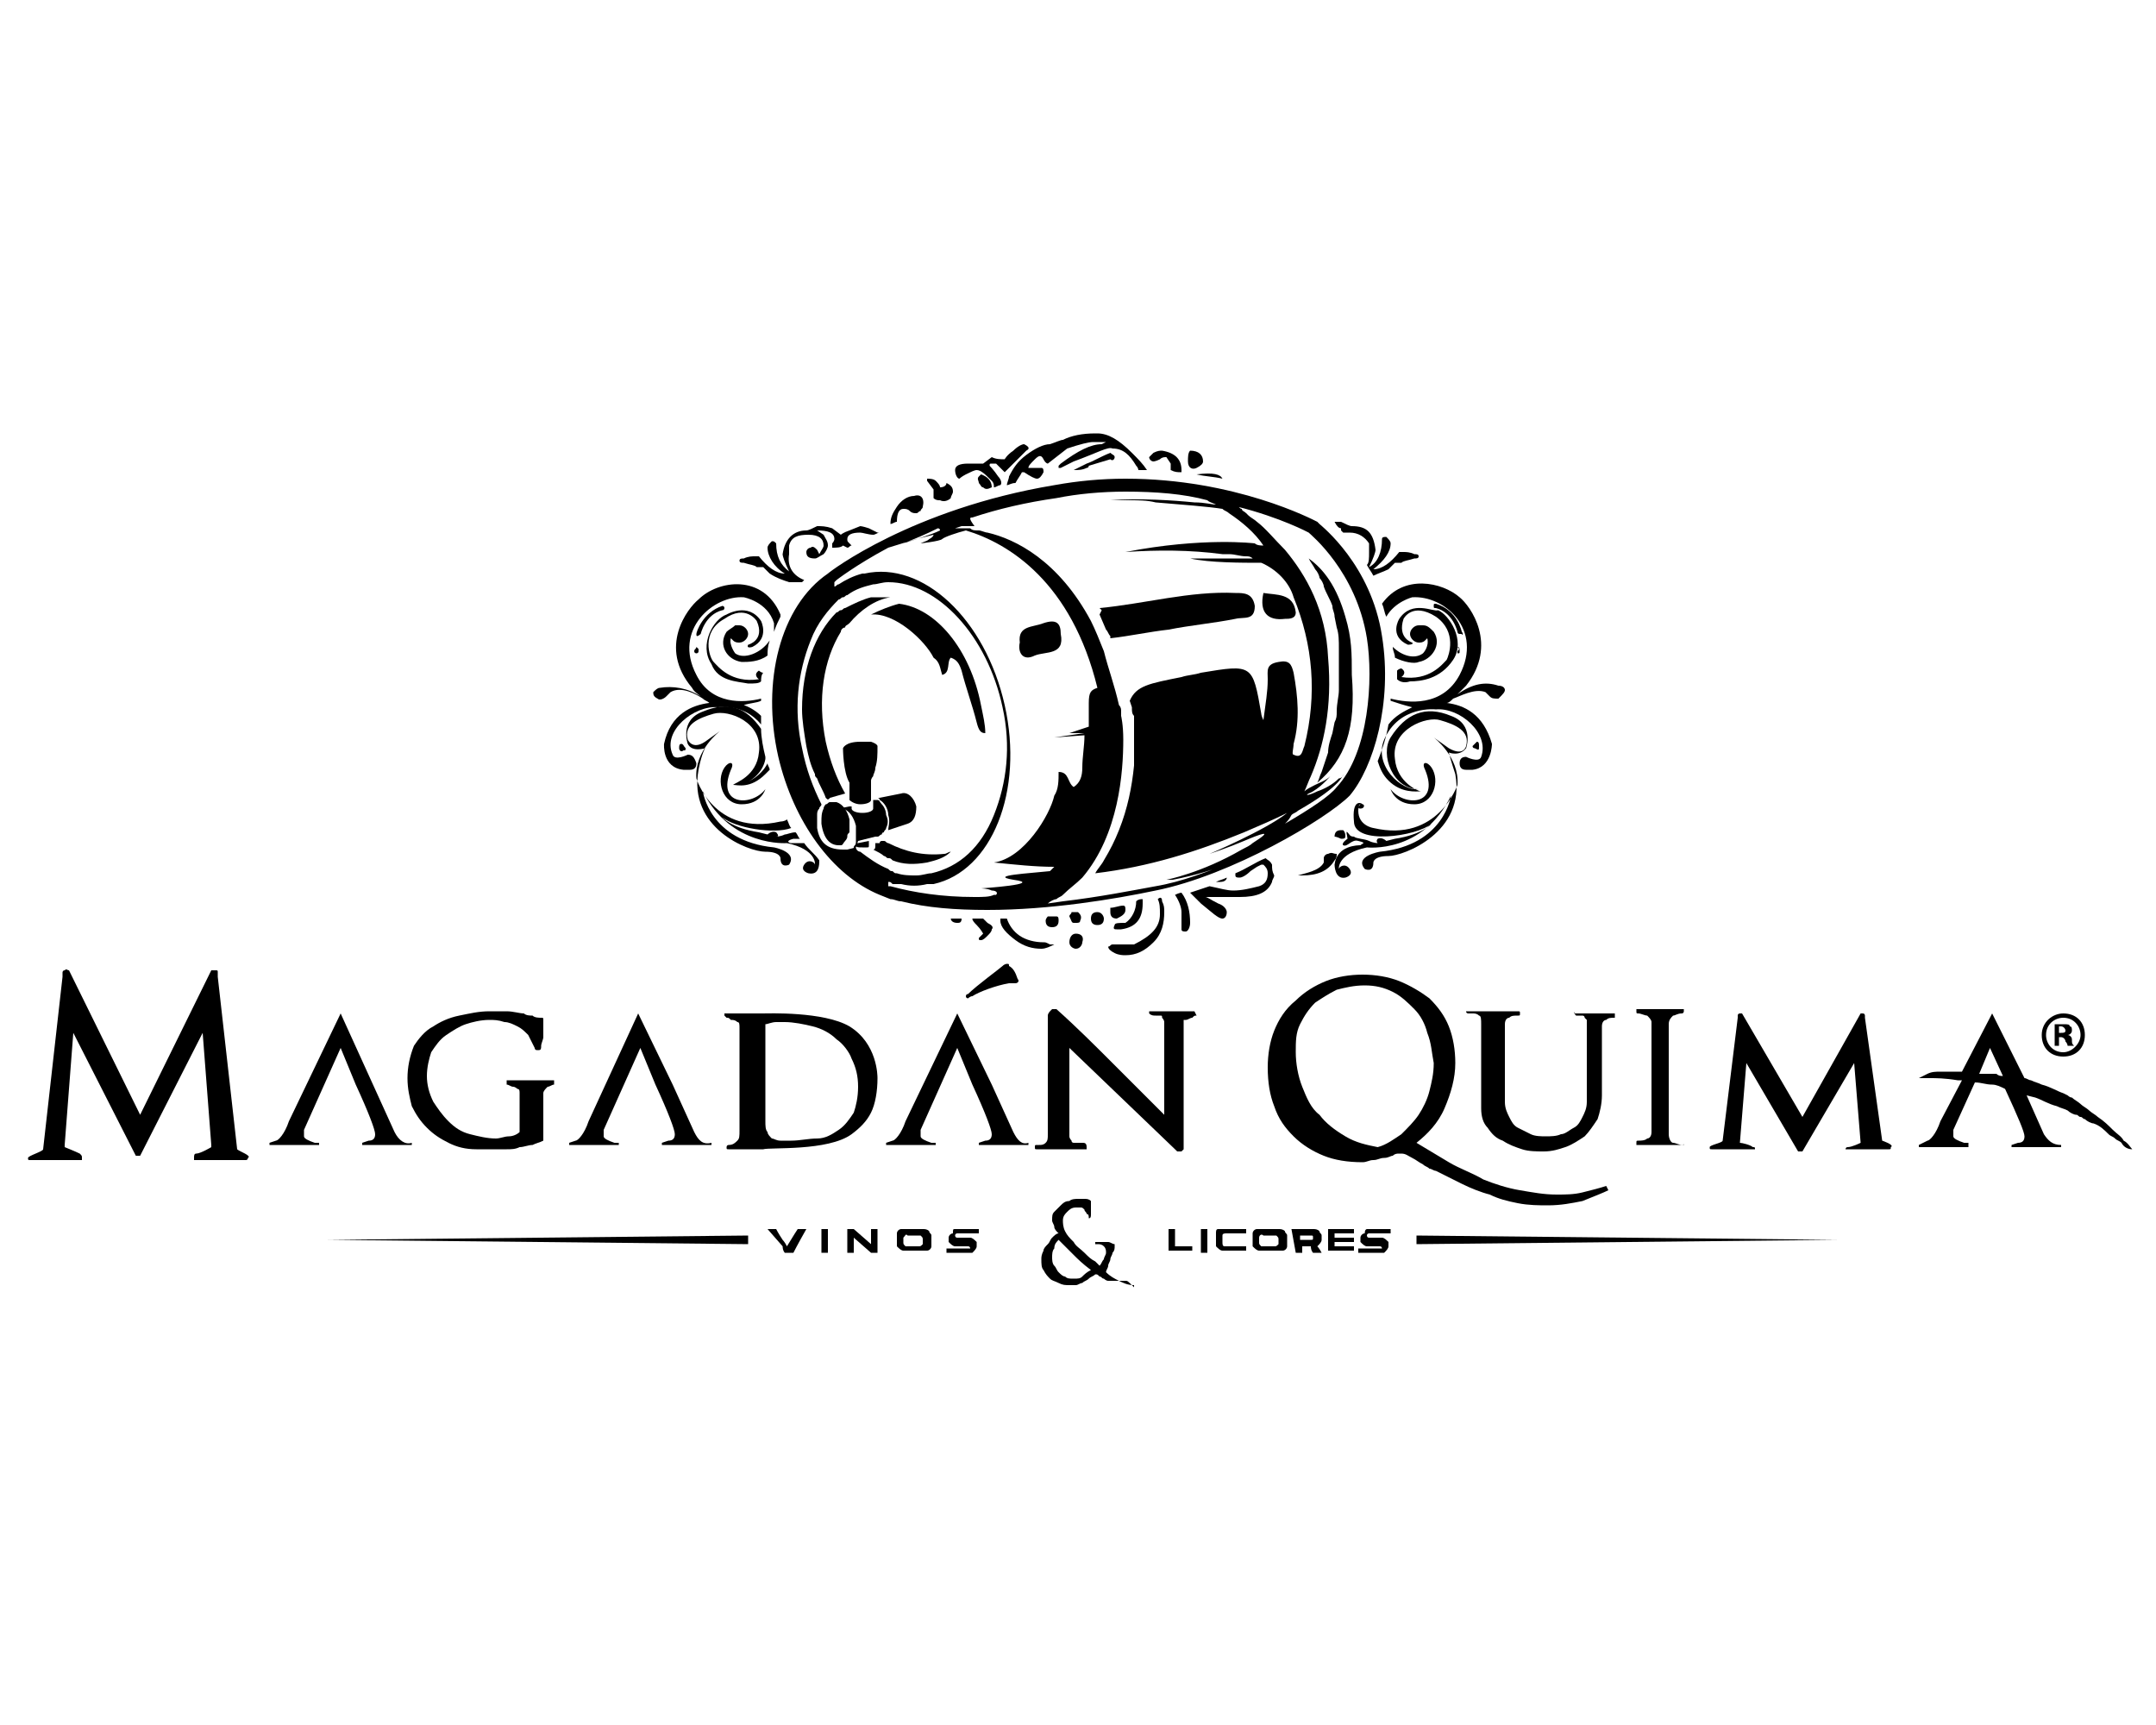 <?xml version="1.0" encoding="utf-8"?>
<!-- Generator: Adobe Illustrator 23.0.6, SVG Export Plug-In . SVG Version: 6.00 Build 0)  -->
<svg version="1.1" id="Layer_1" xmlns="http://www.w3.org/2000/svg" xmlns:xlink="http://www.w3.org/1999/xlink" x="0px" y="0px"
	 viewBox="0 0 100 80" style="enable-background:new 0 0 100 80;" xml:space="preserve">
<g>
	<g>
		<path d="M62.2,38.9C62.2,38.9,62.2,38.9,62.2,38.9c0.1,0,0.2,0,0.2-0.1c0-0.1,0-0.2-0.1-0.3c0,0-0.1,0-0.1,0c0,0,0,0,0,0
			c0,0,0,0,0,0c-0.2,0-0.3,0.1-0.3,0.3C61.9,38.8,62,38.8,62.2,38.9C62.1,38.9,62.1,38.9,62.2,38.9z"/>
		<path d="M40.3,24.5c-0.3-0.1-0.4-0.1-0.4-0.1l-0.5,0.2c-0.3,0.1-0.4,0.2-0.4,0.2l-0.4-0.3c-0.3-0.1-0.5-0.1-0.7-0.1
			c-0.2,0.1-0.4,0.2-0.5,0.2c-0.6,0-1,0.4-1.1,1.1c0,0.1,0.1,0.4,0.3,0.8h0v0c-0.4-0.3-0.6-0.7-0.6-1.3c-0.1-0.1-0.1-0.1-0.2-0.1
			c-0.1,0.1-0.2,0.2-0.2,0.3c0,0.4,0.3,0.9,0.8,1.2h0v0c-0.4,0-0.8-0.3-1.2-0.8c-0.1,0-0.1,0-0.2,0c-0.1,0-0.3,0-0.5,0.1
			c-0.1,0-0.2,0-0.2,0.1c0,0.1,0.1,0.1,0.2,0.1c0.3,0.1,0.5,0.1,0.6,0.2c0.1,0,0.2,0,0.3,0l0.3,0.3c0.3,0.2,0.6,0.3,0.9,0.4
			c0.1,0,0.3,0,0.6,0c0,0,0.1-0.1,0.1-0.1c-0.5-0.2-0.8-0.6-0.7-1.2c0-0.1,0-0.2,0-0.2v-0.2c0.1-0.4,0.4-0.5,0.9-0.5
			c0.5,0,0.7,0.2,0.7,0.5c0,0.1-0.1,0.2-0.2,0.4l-0.1-0.2c-0.1-0.1-0.2-0.2-0.3-0.1c-0.1,0-0.2,0.1-0.2,0.2c0,0.2,0.1,0.3,0.4,0.3
			c0.1,0,0.2-0.1,0.4-0.2c0.1-0.1,0.2-0.3,0.2-0.4c0-0.2-0.1-0.3-0.2-0.5l-0.3-0.2v0c0,0,0,0,0,0v0c0.5,0,0.8,0.1,0.8,0.4
			c0,0,0,0.1-0.1,0.2c0,0.1,0,0.2,0,0.2c0.2,0,0.4,0,0.5-0.1l0.2,0.1c0.1,0,0.1-0.1,0.2-0.1c0,0,0,0-0.1-0.1
			c-0.1-0.1-0.1-0.1-0.1-0.2c0-0.2,0.2-0.3,0.6-0.3c0.1,0,0.4,0.1,0.6,0.1c0.1,0,0.2-0.1,0.3-0.1c0,0-0.1,0-0.1,0L40.3,24.5z"/>
		<path d="M62.2,24.5L62.2,24.5C62.2,24.6,62.2,24.6,62.2,24.5L62.2,24.5l0,0.1c0,0,0.1,0.1,0.1,0.1c0.1,0,0.2,0,0.3,0
			c0.4,0,0.7,0.2,0.9,0.5v0.2c0,0,0,0.1,0,0.2c0,0.3,0,0.5-0.1,0.6c0.1,0.2,0.2,0.3,0.3,0.5c0.2-0.1,0.5-0.2,0.7-0.3l0.3-0.3
			c0.1,0,0.1,0,0.3,0c0.1-0.1,0.3-0.1,0.6-0.2c0.1,0,0.2,0,0.2-0.1c0-0.1-0.1-0.1-0.2-0.1c-0.2-0.1-0.4-0.1-0.5-0.1
			c-0.1,0-0.1,0-0.2,0c-0.4,0.5-0.8,0.8-1.2,0.8v0h0c0.5-0.4,0.8-0.8,0.8-1.2c0-0.1-0.1-0.2-0.2-0.3c-0.1,0-0.2,0-0.2,0.1
			c0,0.6-0.2,1.1-0.6,1.3v0h0c0.2-0.4,0.3-0.7,0.3-0.8c-0.1-0.8-0.4-1.1-1.1-1.1c-0.1,0-0.3-0.1-0.5-0.2c-0.1,0-0.2,0-0.3,0
			C62,24.4,62.1,24.5,62.2,24.5C62.2,24.5,62.2,24.5,62.2,24.5z"/>
		<path d="M54.8,21.9c0,0,0-0.1,0-0.1c0-0.5-0.3-0.8-0.9-0.9c-0.1,0-0.2,0-0.4,0.1c-0.1,0.1-0.2,0.2-0.2,0.2c0,0.1,0.1,0.2,0.2,0.2
			c0,0,0.1,0,0.3-0.1c0.1-0.1,0.2-0.1,0.3-0.1h0h0l0.2,0.3c0,0.1,0,0.2,0,0.2c0,0,0,0.1,0,0.1C54.5,21.9,54.6,21.9,54.8,21.9z"/>
		<path d="M55.5,22c0.4,0.1,0.8,0.1,1.2,0.2C56.6,22,56.3,21.9,55.5,22C55.5,22,55.5,22,55.5,22z"/>
		<path d="M44.1,23.1c0-0.1,0.1-0.2,0.1-0.3c0-0.2-0.1-0.3-0.3-0.4c0,0.1-0.1,0.2-0.3,0.2c0-0.1-0.1-0.2-0.2-0.3
			c-0.1-0.1-0.3-0.1-0.4-0.1v0.1l0.3,0.4c0,0,0,0.1,0,0.2c0,0.1,0,0.2,0,0.2c0.1,0.1,0.2,0.1,0.3,0.1C43.8,23.3,44,23.2,44.1,23.1
			C44.1,23.2,44.1,23.1,44.1,23.1z"/>
		<path d="M42.4,23c-0.3,0-0.6,0.2-0.8,0.5c-0.2,0.3-0.3,0.5-0.3,0.8c0.1,0,0.2-0.1,0.3-0.1c0-0.4,0.1-0.6,0.3-0.6
			c0.1,0,0.2,0,0.3,0.1c0.1,0.1,0.2,0.1,0.3,0.1c0.1,0,0.1-0.1,0.2-0.1c0-0.1,0.1-0.1,0.1-0.2C42.9,23.1,42.7,22.9,42.4,23z"/>
		<path d="M46.3,22.1c-0.2-0.3-0.4-0.5-0.4-0.5c0-0.1,0-0.1,0.1-0.1c0,0,0.1,0,0.2,0l0.4,0.4c0,0,0.2-0.2,0.5-0.5
			c0.3-0.3,0.5-0.5,0.5-0.5c0.2-0.1,0.1-0.2-0.1-0.3c-0.1,0-0.3,0.1-0.5,0.3c-0.3,0.2-0.4,0.4-0.4,0.4h0c-0.2,0-0.4,0-0.6-0.1
			l-0.4,0.3c-0.2,0-0.5,0-0.7,0c-0.4,0-0.6,0.1-0.6,0.3c0,0.2,0.1,0.4,0.2,0.4c0,0,0.1-0.1,0.3-0.2c0.2-0.1,0.4-0.2,0.5-0.2
			c0.2,0,0.4,0.2,0.7,0.5c0.1,0.1,0.1,0.2,0.1,0.3c0.1,0,0.2-0.1,0.3-0.1C46.5,22.4,46.4,22.2,46.3,22.1z"/>
		<path d="M46,22.6c0-0.3-0.2-0.5-0.5-0.6c0,0,0,0,0,0l-0.1,0.1c-0.1,0.1,0,0.2,0,0.3c0.1,0.1,0.1,0.2,0.2,0.2
			C45.7,22.7,45.8,22.7,46,22.6z"/>
		<path d="M48.8,22C48.8,22,48.8,22,48.8,22c0.1,0,0.2,0,0.3,0c0,0,0,0,0,0L48.8,22C48.8,22,48.8,22,48.8,22z"/>
		<path d="M51.7,21.2c0-0.1-0.1-0.1-0.2-0.2c-0.5,0.2-0.8,0.4-1.1,0.5c-0.2,0.1-0.4,0.2-0.6,0.3c0.2,0,0.4,0,0.6-0.1
			c0,0,0.1,0,0.1-0.1l1-0.3C51.6,21.4,51.7,21.3,51.7,21.2z"/>
		<path d="M51.6,20.8c0.5,0,0.8,0.3,1.1,0.8c0.1,0.1,0.1,0.2,0.1,0.2c0.1,0,0.2,0,0.4,0c-0.2-0.3-0.4-0.5-0.7-0.8
			c-0.6-0.6-1.1-0.9-1.6-0.9l-0.1,0c-0.6,0-1.1,0.1-1.5,0.3c-0.1,0-0.3,0.1-0.6,0.2c-0.3,0-0.7,0.2-1.1,0.5c-0.4,0.3-0.6,0.6-0.8,1
			c0,0.1-0.1,0.3-0.1,0.4c0.1,0,0.2-0.1,0.4-0.1c0.1-0.2,0.2-0.3,0.3-0.5h0.1c0.3,0.2,0.5,0.3,0.6,0.3c0.1,0,0.2-0.1,0.3-0.3
			c0-0.1,0-0.2-0.1-0.2c-0.1,0-0.2,0-0.3,0c-0.1,0-0.2,0-0.3,0c0-0.1,0.1-0.2,0.3-0.4c0.2-0.2,0.3-0.2,0.4,0
			c0.1,0.2,0.2,0.2,0.2,0.2l0.9-0.7c0.6-0.2,1-0.3,1.2-0.3c0.3,0,0.5,0,0.6,0l-0.2,0.1c-0.5,0-1.1,0.3-1.9,0.9c0,0-0.1,0.1-0.1,0.1
			c0,0,0,0,0,0.1c0,0,0.1,0,0.1,0c0.2-0.1,0.4-0.2,0.6-0.3C50.9,21,51.4,20.7,51.6,20.8z"/>
		<path d="M55.5,21.7c0.2-0.1,0.3-0.2,0.3-0.3c0-0.3-0.2-0.5-0.6-0.5c-0.1,0.1-0.1,0.3-0.1,0.5C55.1,21.7,55.3,21.8,55.5,21.7z"/>
		<path d="M56.6,40.9c0.2,0,0.3-0.1,0.3-0.2c0,0,0,0,0,0c-0.2,0.1-0.3,0.1-0.5,0.2C56.5,40.9,56.5,40.9,56.6,40.9z"/>
		<path d="M48.4,43.7c-0.4,0-0.8-0.1-1.1-0.3c-0.3-0.2-0.5-0.5-0.6-0.8c-0.1,0-0.2,0-0.3,0c0,0,0,0,0,0.1c0,0.3,0.3,0.6,0.7,0.9
			c0.4,0.3,0.8,0.4,1.2,0.4c0.2,0,0.4-0.1,0.6-0.2c0,0-0.1,0-0.2,0C48.5,43.7,48.5,43.7,48.4,43.7z"/>
		<path d="M52.2,42.2c0-0.1,0-0.2-0.1-0.2c-0.2,0-0.4,0.1-0.6,0.1c0,0.1,0,0.1,0,0.2c0,0.2,0.1,0.3,0.3,0.3
			C52,42.5,52.2,42.4,52.2,42.2z"/>
		<path d="M45.8,42.8c-0.1-0.1-0.1-0.1-0.2-0.2c-0.2,0-0.3,0-0.5,0c0,0.1,0.1,0.2,0.2,0.3c0.2,0.2,0.3,0.4,0.3,0.4l-0.2,0.2
			c0,0.1,0,0.1,0.1,0.1c0.1,0,0.2-0.1,0.3-0.2c0.1-0.1,0.2-0.2,0.2-0.3C46.1,43,46,42.9,45.8,42.8z"/>
		<path d="M49.8,42.8c0,0,0.1,0,0.1,0c0.1,0,0.2,0,0.2-0.1c0.1-0.2,0-0.3-0.1-0.4c-0.1,0-0.2,0-0.3,0c0,0.1-0.1,0.1-0.1,0.2
			C49.7,42.7,49.7,42.8,49.8,42.8z"/>
		<path d="M51.8,43.1c0,0,0.1,0,0.2,0c0.7-0.1,1-0.5,1-1.2c0-0.1,0-0.1,0-0.2c-0.1,0-0.2,0-0.3,0.1c0,0.4-0.2,0.8-0.5,1
			c-0.3,0-0.5,0-0.5,0.1C51.6,43.1,51.7,43.1,51.8,43.1z"/>
		<path d="M53.7,41.7c0.1,0.2,0.1,0.4,0.1,0.7c0,0.6-0.4,1-1.2,1.4l-1,0c-0.1,0-0.1,0.1-0.2,0.1c0,0.1,0.1,0.2,0.3,0.3
			c0.2,0.1,0.4,0.1,0.5,0.1c0.5,0,0.9-0.2,1.3-0.6c0.4-0.4,0.5-0.9,0.5-1.4c0-0.2,0-0.3-0.1-0.5C53.9,41.6,53.8,41.6,53.7,41.7z"/>
		<path d="M44.4,42.8c0.1,0,0.2,0,0.2-0.2c-0.2,0-0.3,0-0.5,0C44.1,42.7,44.2,42.8,44.4,42.8z"/>
		<path d="M54.5,41.5c0.2,0.3,0.3,0.6,0.3,0.8c0,0.2,0,0.3,0,0.5c0,0.1,0,0.2,0,0.3c0,0.1,0.1,0.1,0.2,0.1c0.1,0,0.2-0.2,0.2-0.4
			c0-0.5-0.1-1-0.4-1.4C54.8,41.4,54.7,41.4,54.5,41.5z"/>
		<path d="M59,40.1C59,40.1,59,40.1,59,40.1c-0.1-0.2-0.2-0.2-0.3-0.3c-0.5,0.2-0.9,0.5-1.4,0.7c0,0,0,0,0,0.1
			c0,0.1,0.1,0.1,0.2,0.1c0.1,0,0.3-0.1,0.5-0.3l0.3-0.2l0.2-0.1h0.1c0.1,0.1,0.2,0.2,0.2,0.4c0,0,0,0,0,0c0,0.3-0.1,0.5-0.4,0.6
			c-0.4,0.1-0.8,0.2-1.2,0.2c-0.3,0-0.6-0.1-1.1-0.2c-0.3,0.1-0.6,0.2-0.9,0.3l0.5,0.5c0.5,0.4,0.8,0.7,1,0.7c0.1,0,0.2-0.1,0.2-0.3
			c0-0.1-0.1-0.3-0.4-0.4c-0.4-0.2-0.5-0.3-0.6-0.3c0.2,0,0.4,0,0.8,0c0.4,0,0.6,0,0.8,0c0.8,0,1.3-0.2,1.5-0.7
			c0-0.1,0.1-0.2,0.1-0.3C59,40.4,59,40.3,59,40.1C59,40.2,59,40.1,59,40.1z"/>
		<path d="M49.9,43.3c-0.2,0-0.3,0.2-0.3,0.4c0,0.2,0.2,0.3,0.3,0.3c0.2,0,0.3-0.2,0.3-0.3C50.3,43.4,50.1,43.3,49.9,43.3z"/>
		<path d="M48.6,42.5c0,0-0.1,0.1-0.1,0.2c0,0.2,0.1,0.3,0.3,0.3c0.2,0,0.3-0.1,0.3-0.3c0-0.1,0-0.2-0.1-0.2
			C48.9,42.5,48.7,42.5,48.6,42.5z"/>
		<path d="M50.9,42.3c-0.2,0-0.3,0.1-0.3,0.3c0,0.2,0.1,0.3,0.3,0.3c0.2,0,0.3-0.1,0.3-0.3C51.2,42.5,51.1,42.3,50.9,42.3z"/>
		<path d="M31.6,34.5c-0.1,0-0.1,0.1-0.1,0.2c0,0.1,0.1,0.2,0.2,0.1c0.1,0,0.1,0,0.1-0.1C31.7,34.6,31.7,34.5,31.6,34.5z"/>
		<path d="M32.3,30c0,0.1-0.1,0.1-0.1,0.2c0,0.1,0.1,0.1,0.1,0.1c0,0,0.1,0,0.1-0.1c0,0,0,0,0-0.1C32.4,30.1,32.4,30.1,32.3,30z"/>
		<path d="M32.5,29.4c0,0,0.2-0.9,1-1.1c0.1,0,0.1-0.1,0.1-0.1c0-0.1-0.1-0.1-0.1-0.1c0,0,0,0,0,0c0,0,0,0,0,0
			c-0.9,0.3-1.2,1.2-1.2,1.3c0,0.1,0,0.1,0.1,0.1c0,0,0,0,0,0C32.3,29.5,32.4,29.5,32.5,29.4C32.4,29.5,32.5,29.4,32.5,29.4z"/>
		<path d="M35.7,29.7c-0.4,0.6-1.2,0.9-1.6,0.6c0,0-0.3-0.4-0.2-0.7c0,0,0,0,0.1,0.1c0.1,0.1,0.2,0.1,0.3,0.1c0,0,0,0,0,0
			c0,0,0,0,0,0c0.2,0,0.4-0.2,0.4-0.4c0-0.2-0.2-0.4-0.4-0.4c0,0,0,0,0,0c0,0,0,0,0,0c-0.1,0-0.1,0-0.2,0c-0.1,0.1-0.3,0.2-0.4,0.3
			c-0.4,0.6,0,1.3,0.7,1.4c0.3,0,0.8,0,1.2-0.3C35.6,30.2,35.6,30,35.7,29.7z"/>
		<path d="M34.7,31.7c0.3,0,0.5,0,0.6-0.1c0-0.1,0-0.3,0.1-0.4c-0.1,0-0.2-0.1-0.2-0.1c-0.3,0.2,0,0.4,0,0.4
			c-1.3,0.2-1.9-0.6-2.1-0.8c-0.2-0.2-0.6-1.4,0.5-2c1-0.7,1.5,0.1,1.5,0.1c0.4,0.9-0.4,1.1-0.4,1.1c-0.1,0.2,0.2,0.1,0.2,0.1
			c0.8-0.4,0.4-1.2,0.4-1.2c-0.6-0.9-1.6-0.3-1.6-0.3c-0.6,0.2-1.3,1.4-0.7,2.3C33.3,31.6,34.2,31.6,34.7,31.7z"/>
		<path d="M31.9,35c0,0-0.6,0.3-0.7,0c-0.5-1.1,1-2.3,2.1-2.2c0,0,1.2-0.2,2,0.8c0-0.1,0-0.3,0-0.4c-0.2-0.2-0.5-0.4-0.8-0.5
			c0.3-0.1,0.6-0.1,0.8-0.2c0,0,0-0.1,0-0.1c-0.8,0.2-2.3,0.3-3-1.1c-1.1-2.1,0.8-3.7,2.2-3.6c0,0,1.1,0.2,1.4,1.2
			c0,0.1,0,0.2,0,0.4c0.1-0.3,0.2-0.5,0.3-0.7c0,0,0-0.1,0-0.1c-0.8-1.9-2.9-1.6-3.8-0.7c-0.5,0.4-1.9,2.2-0.3,4.1
			c0.1,0.2,0.3,0.3,0.4,0.4c-0.6-0.4-1.3-0.5-1.9-0.4c-0.1,0-0.2,0.1-0.3,0.2c0,0.1,0,0.2,0.2,0.3c0.1,0.1,0.3,0,0.4-0.1l0.2-0.2
			c0.5-0.3,1.2,0.1,1.5,0.3c0.1,0.1,0.2,0.1,0.3,0.2c-0.8,0.1-1.8,0.5-2.1,1.9c0,0-0.1,1.1,0.9,1.2l0.3,0c0.2,0,0.3-0.1,0.3-0.3
			C32.2,35.1,32.1,35,31.9,35z"/>
		<path d="M33.6,35.6c-0.4,0.6-0.1,1.7,0.8,1.7c0.9,0,1.1-0.7,1.1-0.7c-0.6,0.8-2.3,0.8-1.6-0.9C34.1,35.3,33.8,35.3,33.6,35.6z"/>
		<path d="M36.7,39.1c-0.1,0-0.3-0.1,0.1-0.2c0.1,0,0.2,0,0.3,0c-0.1-0.1-0.1-0.2-0.2-0.3c-0.2,0-0.4,0.1-0.5,0.1
			c-0.2,0.1-0.4,0.1-0.4,0.1c0.2,0,0-0.2,0-0.2c-0.2-0.1-0.4,0.1-0.4,0.1l-0.4-0.1c-1.3-0.2-1.7-0.7-1.7-0.7
			c0.6,0.5,2.4,0.8,3.2,0.5c-0.1-0.1-0.1-0.2-0.2-0.4c-0.1,0.1-0.3,0.1-0.3,0.1c-3.1,0.7-3.9-2-3.9-2c-0.1-1.3,1.1-2.2,1.1-2.2
			l-0.7,0.5c-0.6,0.4-0.8-0.1-0.8-0.1c-0.2-0.7,0.5-1,1.2-1.2c0.7-0.2,2.3,0.4,2.1,1.8c-0.1,1.1-1.1,1.4-1.2,1.5c0,0,0,0,0,0
			c0,0,0,0,0,0l0,0c0,0,0,0,0,0c0.2,0,0.8,0.2,1.5-0.5c0.1-0.1,0.1-0.1,0.2-0.2c0-0.1-0.1-0.2-0.1-0.3c-0.3,0.6-1,1-1.5,1
			c0.7,0,1.3-0.6,1.4-1.2c0,0,0-0.1,0-0.1c-0.1-0.4-0.2-0.9-0.2-1.3c-0.7-1-1.5-1.3-2.7-0.8c-1.1,0.4-0.7,1.5-0.7,1.5
			c0.2,0.4,0.8,0.2,0.8,0.2c-0.2,0.4-0.3,1-0.3,1c-0.5,2.7,2.3,3.8,3.1,3.8c0.7,0,0.7,0.3,0.7,0.3c0,0.5,0.4,0.3,0.4,0.3
			c0.4-0.6-0.7-0.8-0.7-0.8c-3-0.3-3.3-2.6-3.3-2.6c1.3,2.6,3.9,2.4,3.9,2.4c1.4,0.3,1.3,1,1.3,1c0-0.1-0.3-0.3-0.5,0
			c-0.2,0.3,0.2,0.4,0.2,0.4c0.5,0.1,0.5-0.4,0.5-0.6c-0.2-0.3-0.5-0.5-0.7-0.8C37,39.1,36.8,39.1,36.7,39.1z"/>
		<path d="M61.6,39.6c-0.1,0-0.2,0.1-0.2,0.2l0,0.2c-0.2,0.4-0.9,0.5-1.2,0.6l0.2,0c0.7,0,1.2-0.2,1.5-0.7c0.1-0.1,0.1-0.2,0.1-0.3
			C61.8,39.6,61.8,39.5,61.6,39.6z"/>
		<path d="M69.8,32c0-0.1-0.1-0.2-0.3-0.2c-0.6-0.2-1.2-0.1-1.9,0.4c0.1-0.1,0.3-0.3,0.4-0.4c1.5-1.9,0.2-3.7-0.3-4.1
			c-0.8-0.7-2.6-1.1-3.6,0.3c0.1,0.2,0.1,0.4,0.2,0.6c0.4-0.7,1.2-0.9,1.2-0.9c1.5-0.1,3.3,1.5,2.2,3.6c-0.8,1.5-2.4,1.3-3.2,1.1
			c0,0,0,0,0,0.1c0.3,0.1,0.6,0.2,1,0.3c-0.4,0.2-0.8,0.4-1.1,0.8c-0.1,0.6-0.3,1.2-0.5,1.7c0.1,0.3,0.2,0.6,0.5,0.9
			c0.6,0.6,1.3,0.5,1.5,0.5c0,0,0,0,0,0l0,0c0,0,0,0,0,0c0,0,0,0,0,0c-0.1,0-1.1-0.4-1.2-1.5c-0.2-1.4,1.5-2,2.1-1.8
			c0.7,0.2,1.4,0.5,1.2,1.2c0,0-0.1,0.5-0.8,0.1l-0.7-0.5c0,0,1.2,0.9,1.1,2.2c0,0-0.9,2.7-3.9,2c0,0-0.7-0.1-0.7-0.8
			c0,0,0-0.3,0.1-0.3c0,0-0.2,0.2,0,0.2c0.2,0,0.2-0.2,0.1-0.2c-0.1-0.1-0.5-0.2-0.4,0.8c0,1.1,2.9,0.7,3.6,0.1c0,0-0.4,0.5-1.7,0.7
			l-0.4,0.1c0,0-0.2-0.2-0.4-0.1c0,0-0.1,0.1,0,0.2c0,0-0.2,0-0.4-0.1c-0.2-0.1-0.6-0.1-0.7-0.2c-0.2,0-0.2-0.1-0.3-0.2
			c-0.1-0.1,0,0.2,0,0.3c0,0-0.3,0.2-0.2,0.3c0.2,0.1,0.4-0.3,0.7-0.2c0.4,0.1,0.2,0.1,0.1,0.2c-0.1,0-1.1,0-1.2,0.9
			c0,0,0,0.7,0.5,0.6c0,0,0.4-0.1,0.2-0.4c-0.2-0.3-0.5-0.1-0.5,0c0,0-0.1-0.7,1.3-1c0,0,2.6,0.3,3.9-2.4c0,0-0.3,2.3-3.3,2.6
			c0,0-1.2,0.2-0.7,0.8c0,0,0.4,0.2,0.4-0.3c0,0,0-0.3,0.7-0.3c0.7,0,3.6-1.1,3.1-3.8c0,0-0.2-0.6-0.3-1c0,0,0.5,0.2,0.8-0.2
			c0,0,0.4-1.1-0.7-1.5c-1.2-0.5-2.1-0.1-2.8,1c-0.5,0.8,0.1,2.4,1.3,2.4c-0.8,0.1-2.1-1.1-1.6-2.3c0.7-1.6,2.4-1.4,2.4-1.4
			c1.1-0.1,2.5,1.1,2.1,2.2c-0.1,0.3-0.7,0-0.7,0c-0.2,0-0.3,0.1-0.3,0.3c0,0.2,0.1,0.3,0.3,0.3l0.3,0c0.9-0.1,0.9-1.2,0.9-1.2
			c-0.4-1.4-1.3-1.8-2.1-1.9c0.1,0,0.2-0.1,0.3-0.2c0.3-0.1,1-0.5,1.5-0.3l0.2,0.2c0.1,0.1,0.2,0.1,0.4,0.1
			C69.7,32.2,69.8,32.1,69.8,32z"/>
		<path d="M68.6,34.6c0-0.1,0-0.2-0.1-0.2c-0.1,0.1-0.2,0.2-0.2,0.2c0,0,0,0.1,0.1,0.1C68.6,34.8,68.6,34.8,68.6,34.6z"/>
		<path d="M67.6,30.2C67.6,30.2,67.6,30.2,67.6,30.2c0,0.1,0,0.1,0,0.1c0.1,0,0.1,0,0.1-0.1c0-0.1,0-0.2-0.1-0.2
			C67.7,30.1,67.7,30.1,67.6,30.2z"/>
		<path d="M64.7,30.5c0.4,0.2,0.9,0.3,1.1,0.2c0.6-0.1,1.1-0.8,0.7-1.4C66.3,29.1,66.2,29,66,29c-0.1,0-0.1,0-0.2,0c0,0,0,0,0,0
			c0,0,0,0,0,0c-0.2,0-0.4,0.2-0.4,0.4c0,0.2,0.2,0.4,0.4,0.4c0,0,0,0,0,0c0,0,0,0,0,0c0.1,0,0.2,0,0.3-0.1c0,0,0.1-0.1,0.1-0.1
			c0.1,0.4-0.2,0.7-0.2,0.7c-0.4,0.3-1,0.1-1.4-0.3C64.6,30.2,64.7,30.3,64.7,30.5z"/>
		<path d="M64.9,28.7c0,0-0.5,0.8,0.4,1.2c0,0,0.3,0,0.2-0.1c0,0-0.7-0.2-0.4-1.1c0,0,0.4-0.8,1.5-0.1c1,0.7,0.6,1.8,0.5,2
			c-0.2,0.2-0.8,1-2.1,0.8c0,0,0.3-0.2,0-0.4c0,0-0.1,0-0.2,0.1c0,0.1,0,0.3,0,0.4c0.1,0.1,0.3,0.2,0.6,0.1c0.5,0,1.4-0.1,2-1
			c0.6-0.9-0.2-2.1-0.7-2.3C66.5,28.4,65.5,27.8,64.9,28.7z"/>
		<path d="M67.8,29.3c0,0-0.2-1-1.2-1.3c0,0,0,0,0,0c0,0,0,0,0,0c-0.1,0-0.1,0-0.1,0.1c0,0.1,0,0.1,0.1,0.1c0.8,0.2,1,1.1,1,1.1
			c0,0,0,0.1,0.1,0.1c0,0,0,0,0.1,0c0,0,0,0,0,0C67.8,29.5,67.9,29.4,67.8,29.3z"/>
		<path d="M64.5,36.6c0,0,0.2,0.7,1.1,0.7c0.9,0,1.2-1.1,0.8-1.7c-0.2-0.3-0.5-0.3-0.3,0.1C66.8,37.4,65.1,37.4,64.5,36.6z"/>
	</g>
	<g>
		<polygon points="34.7,57.7 15.2,57.5 34.7,57.3 		"/>
		<polygon points="65.7,57.7 85.2,57.5 65.7,57.3 		"/>
	</g>
	<g>
		<g>
			<path d="M35.6,57H36c0,0,0.1,0.2,0.3,0.5c0,0,0.1,0.1,0.2,0.3h0c0.3-0.5,0.5-0.8,0.5-0.8h0.4v0c-0.4,0.7-0.6,1.1-0.6,1.1h-0.4
				c0,0-0.1-0.1-0.1-0.3L35.6,57L35.6,57z"/>
			<path d="M38.1,57h0.3c0,0,0,0,0,0v1.1c0,0,0,0,0,0h-0.3c0,0,0,0,0,0L38.1,57C38.1,57,38.1,57,38.1,57z"/>
			<path d="M39.3,57h0.3l0.8,0.7V57c0,0,0,0,0,0h0.3c0,0,0,0,0,0v1.1c0,0,0,0,0,0h-0.3l-0.8-0.7v0.7c0,0,0,0,0,0h-0.3c0,0,0,0,0,0
				L39.3,57C39.3,57,39.3,57,39.3,57z"/>
			<path d="M41.9,57h0.9c0.1,0,0.2,0,0.3,0.1c0,0.1,0.1,0.1,0.1,0.2v0.5c0,0.1-0.1,0.2-0.2,0.2c-0.1,0-0.1,0-0.2,0h-0.9
				c-0.1,0-0.2-0.1-0.3-0.2c0,0,0-0.1,0-0.1v-0.5c0-0.1,0.1-0.2,0.2-0.2C41.8,57,41.8,57,41.9,57z M41.9,57.4v0.2
				c0,0.1,0,0.1,0.1,0.2c0,0,0,0,0.1,0h0.5c0.1,0,0.1,0,0.2-0.1c0,0,0,0,0,0v-0.2c0-0.1,0-0.1-0.1-0.2c0,0,0,0-0.1,0h-0.5
				C42,57.2,42,57.3,41.9,57.4C41.9,57.4,41.9,57.4,41.9,57.4z"/>
			<path d="M44.3,57h1.1c0,0,0,0,0,0v0.2c0,0,0,0,0,0h-1c0,0-0.1,0-0.1,0.1c0,0,0,0,0,0c0,0,0,0.1,0.1,0.1H45c0.1,0,0.2,0.1,0.3,0.2
				c0,0,0,0.1,0,0.1v0.1c0,0.1-0.1,0.2-0.2,0.3c0,0-0.1,0-0.1,0h-1.1c0,0,0,0,0,0v-0.2c0,0,0,0,0,0h1c0,0,0.1,0,0.1,0c0,0,0,0,0,0
				c0,0,0-0.1-0.1-0.1c0,0,0,0,0,0h-0.6c-0.1,0-0.2-0.1-0.3-0.2c0,0,0-0.1,0-0.1v-0.1c0-0.1,0.1-0.2,0.2-0.2
				C44.2,57,44.2,57,44.3,57z"/>
		</g>
		<g>
			<path d="M54.2,57h0.3c0,0,0,0,0,0v0.8h0.8c0,0,0,0,0,0v0.2c0,0,0,0,0,0h-1.1c0,0,0,0,0,0L54.2,57C54.2,57,54.2,57,54.2,57z"/>
			<path d="M55.7,57H56c0,0,0,0,0,0v1.1c0,0,0,0,0,0h-0.3c0,0,0,0,0,0L55.7,57C55.7,57,55.7,57,55.7,57z"/>
			<path d="M56.7,57h1.1c0,0,0,0,0,0v0.2c0,0,0,0,0,0h-0.9c-0.1,0-0.2,0-0.2,0.1c0,0,0,0,0,0.1v0.2c0,0.1,0,0.2,0.1,0.2
				c0,0,0,0,0.1,0h0.9c0,0,0,0,0,0v0.2c0,0,0,0,0,0h-1.1c-0.1,0-0.2-0.1-0.3-0.2c0,0,0-0.1,0-0.1v-0.5c0-0.1,0-0.2,0.1-0.2
				C56.5,57,56.6,57,56.7,57z"/>
			<path d="M58.4,57h0.9c0.1,0,0.2,0,0.3,0.1c0,0.1,0.1,0.1,0.1,0.2v0.5c0,0.1-0.1,0.2-0.2,0.2c-0.1,0-0.1,0-0.2,0h-0.9
				c-0.1,0-0.2-0.1-0.3-0.2c0,0,0-0.1,0-0.1v-0.5c0-0.1,0.1-0.2,0.2-0.2C58.3,57,58.3,57,58.4,57z M58.4,57.4v0.2
				c0,0.1,0,0.1,0.1,0.2c0,0,0,0,0.1,0h0.5c0.1,0,0.1,0,0.2-0.1c0,0,0,0,0,0v-0.2c0-0.1,0-0.1-0.1-0.2c0,0,0,0-0.1,0h-0.5
				C58.5,57.2,58.4,57.3,58.4,57.4C58.4,57.4,58.4,57.4,58.4,57.4z"/>
			<path d="M59.9,57h1c0.1,0,0.2,0,0.3,0.1c0,0.1,0.1,0.1,0.1,0.2v0.2c0,0.1-0.1,0.2-0.2,0.3c0,0,0,0,0,0c0,0,0.1,0.1,0.2,0.3v0
				h-0.4c0,0-0.1-0.1-0.1-0.3l0,0h-0.4v0.3c0,0,0,0,0,0h-0.3c0,0,0,0,0,0L59.9,57C59.9,57,59.9,57,59.9,57z M60.3,57.2v0.3h0.5
				c0.1,0,0.1,0,0.1-0.1c0,0,0,0,0,0c0-0.1,0-0.1-0.1-0.1c0,0,0,0-0.1,0H60.3z"/>
			<path d="M61.6,57h1.2c0,0,0,0,0,0v0.2c0,0,0,0,0,0h-0.9v0.2h0.9c0,0,0,0,0,0v0.2c0,0,0,0,0,0h-0.9v0.2h0.9c0,0,0,0,0,0v0.2
				c0,0,0,0,0,0h-1.2c0,0,0,0,0,0L61.6,57C61.6,57,61.6,57,61.6,57z"/>
			<path d="M63.4,57h1.1c0,0,0,0,0,0v0.2c0,0,0,0,0,0h-1c0,0-0.1,0-0.1,0.1c0,0,0,0,0,0c0,0,0,0.1,0.1,0.1h0.6
				c0.1,0,0.2,0.1,0.3,0.2c0,0,0,0.1,0,0.1v0.1c0,0.1-0.1,0.2-0.2,0.3c0,0-0.1,0-0.1,0h-1.1c0,0,0,0,0,0v-0.2c0,0,0,0,0,0h1
				c0,0,0.1,0,0.1,0c0,0,0,0,0,0c0,0,0-0.1-0.1-0.1c0,0,0,0,0,0h-0.6c-0.1,0-0.2-0.1-0.3-0.2c0,0,0-0.1,0-0.1v-0.1
				c0-0.1,0.1-0.2,0.2-0.2C63.3,57,63.4,57,63.4,57z"/>
		</g>
		<g>
			<path d="M52.2,59.4c-0.1,0-0.1,0-0.2,0c-0.1,0-0.2,0-0.2,0c-0.1,0-0.1,0-0.2,0h0c-0.1,0-0.1,0-0.2,0c-0.1,0-0.2-0.1-0.2-0.1
				c-0.1,0-0.1-0.1-0.2-0.1c-0.1-0.1-0.1-0.1-0.2-0.1c-0.1,0.1-0.2,0.1-0.3,0.2c-0.1,0.1-0.2,0.1-0.3,0.2c-0.1,0-0.2,0.1-0.3,0.1
				c-0.1,0-0.2,0-0.3,0c-0.2,0-0.3,0-0.5-0.1c-0.2-0.1-0.3-0.1-0.4-0.2c-0.1-0.1-0.2-0.2-0.3-0.4c-0.1-0.1-0.1-0.3-0.1-0.5
				c0-0.1,0-0.2,0.1-0.4c0-0.1,0.1-0.2,0.2-0.3c0.1-0.1,0.1-0.2,0.2-0.3c0.1-0.1,0.2-0.2,0.3-0.2c-0.1-0.1-0.2-0.2-0.2-0.3
				c0-0.1-0.1-0.2-0.1-0.3c0-0.2,0-0.3,0.1-0.4c0.1-0.1,0.2-0.2,0.3-0.3c0.1-0.1,0.2-0.2,0.4-0.2c0.1-0.1,0.3-0.1,0.4-0.1
				c0.1,0,0.2,0,0.3,0c0.1,0,0.2,0,0.3,0.1c0,0,0,0,0,0c0,0.1,0,0.1,0,0.2c0,0.1,0,0.1,0,0.2c0,0.1,0,0.2,0,0.2c0,0.1,0,0.2-0.1,0.2
				c0,0,0,0,0,0c0,0,0,0,0,0c0,0,0,0,0,0c0,0,0,0,0,0c0,0,0,0,0,0c0,0,0,0,0,0c0-0.1,0-0.2-0.1-0.2c0-0.1-0.1-0.1-0.1-0.2
				c-0.1-0.1-0.1-0.1-0.2-0.1c-0.1,0-0.2,0-0.2,0c-0.2,0-0.3,0.1-0.4,0.2c-0.1,0.1-0.2,0.2-0.2,0.4c0,0.1,0,0.3,0.1,0.5
				c0.1,0.2,0.2,0.3,0.4,0.5c0.1,0.2,0.3,0.3,0.5,0.5c0.2,0.2,0.3,0.3,0.5,0.4c0,0,0.1,0.1,0.1,0.1c0,0,0,0,0.1,0.1
				c0.1-0.1,0.1-0.2,0.2-0.3c0-0.1,0.1-0.2,0.1-0.3c0-0.1,0-0.2-0.1-0.3c-0.1-0.1-0.2-0.1-0.3-0.1c0,0-0.1,0-0.1,0c0,0,0,0,0-0.1
				c0.1,0,0.2,0,0.3,0c0.1,0,0.2,0,0.3,0c0.1,0,0.2,0.1,0.3,0.1c0,0,0,0,0,0.1c0,0.1,0,0.2-0.1,0.3c0,0.1-0.1,0.2-0.1,0.3
				c0,0.1-0.1,0.2-0.1,0.3c0,0.1-0.1,0.2-0.1,0.3c0.2,0.2,0.4,0.3,0.6,0.4c0.2,0.1,0.4,0.2,0.7,0.2l0,0.1
				C52.3,59.4,52.3,59.4,52.2,59.4z M49.8,58.2c-0.2-0.2-0.5-0.5-0.7-0.7c-0.1,0.1-0.2,0.2-0.2,0.4c-0.1,0.1-0.1,0.3-0.1,0.4
				c0,0.1,0,0.3,0.1,0.4c0.1,0.1,0.1,0.2,0.2,0.3c0.1,0.1,0.2,0.2,0.3,0.2c0.1,0.1,0.2,0.1,0.4,0.1c0.2,0,0.3,0,0.4-0.1
				c0.1-0.1,0.2-0.2,0.4-0.3C50.2,58.6,50,58.4,49.8,58.2z"/>
		</g>
	</g>
	<g>
		<path d="M64.1,29.5c-0.5-3.3-2.8-5.1-2.9-5.2l-0.1-0.1c-0.2-0.1-3.8-2-8.9-2c-1.1,0-2.2,0.1-3.3,0.3c-6.6,1.1-10.4,4-10.5,4.1
			c-2.2,1.5-3.1,5-2.3,8.5c0.7,3,2.5,5.5,4.7,6.4l0.5,0.2c0.2,0,0.3,0.1,0.5,0.1c1.2,0.3,2.5,0.4,4,0.4c2.9,0,5.9-0.5,7.8-0.9
			c3.5-0.7,7.9-3.3,9-4.4C63.7,35.6,64.6,32.6,64.1,29.5z M59.8,37C59.8,37,59.8,37,59.8,37C59.8,37,59.8,37,59.8,37
			C59.8,37,59.8,37,59.8,37z M59.6,38.2c0.1-0.1,0.2-0.2,0.3-0.4c0,0,0,0,0,0c0.1-0.1,0.2-0.1,0.3-0.2c2.1-1.2,2.1-1.7,2.1-1.7
			c0,0.1-0.1,0.2-0.2,0.2c-0.3,0.3-0.7,0.5-1,0.6c-0.4,0.2-0.6,0.2-0.4,0.1c0.5-0.2,1-0.8,1-0.8c-0.2,0.2-0.5,0.3-0.7,0.4
			c-0.2,0.1-0.4,0.2-0.5,0.3c0,0,0,0,0,0c0.1-0.2,0.2-0.5,0.3-0.7c0.6-1.4,1-3.2,0.8-5.5c-0.1-2.2-1-3.8-2-5c-0.5-0.5-0.9-1-1.3-1.3
			c-0.1-0.1-0.3-0.2-0.4-0.3c0,0,0,0-0.1-0.1c-0.1-0.1-0.2-0.1-0.2-0.2c-0.1,0-0.1-0.1-0.2-0.1c2,0.5,3.3,1.2,3.3,1.2l0,0
			c0.1,0.1,2.2,1.8,2.7,4.9c0.3,1.9,0.1,5.3-1.4,6.9C61.7,36.9,60.8,37.5,59.6,38.2z M45.1,24c1.2-0.4,2.5-0.7,3.9-0.9
			c1-0.2,2.1-0.3,3.2-0.3c1.4,0,2.7,0.1,3.8,0.4c0.1,0.1,0.2,0.1,0.4,0.2c0,0,0,0,0.1,0c0,0,0,0-0.1,0c-0.2,0-0.5-0.1-1-0.1
			c-1-0.1-2.5-0.2-3.9-0.1c0,0,0.4,0,0.9,0c0.4,0,0.8,0,1.2,0.1c1.2,0.1,2.5,0.2,3.1,0.3c0,0,0,0,0,0c0.1,0.1,0.2,0.1,0.3,0.2
			c0.6,0.4,1.2,0.9,1.6,1.5c-0.1,0-0.3,0-0.4-0.1c0,0-2.4-0.3-6,0.4c1.5-0.1,3-0.1,4.5,0.1l0,0l0.3,0c0.3,0,0.5,0.1,0.8,0.1
			c0.1,0,0.2,0,0.3,0.1c-1.1,0-2.9,0-2.9,0c0.9,0.2,2.4,0.2,3.3,0.2c0.7,0.3,1.3,0.9,1.5,1.6c0.9,2.2,1.1,4.5,0.5,6.9
			c-0.1,0.2-0.1,0.6-0.5,0.4c-0.1,0,0-0.3,0-0.5c0.3-1.1,0.2-2.2,0-3.3c-0.1-0.4-0.2-0.6-0.7-0.5c-0.6,0.1-0.5,0.4-0.5,0.8
			c0,0.6-0.1,1.1-0.2,1.9c-0.1-0.2-0.1-0.3-0.1-0.3c-0.4-2.3-0.4-2.3-2.8-1.9c-0.3,0.1-0.6,0.1-0.9,0.2c-1.5,0.3-2.1,0.4-2.4,1.1
			l0.1,0.3c0,0.2,0,0.3,0.1,0.4c0,0.3,0,0.5,0,0.8c0,0.5,0,1,0,1.5c-0.1,1-0.3,2-0.7,3c-0.2,0.5-0.4,0.9-0.7,1.4
			c-0.1,0.2-0.3,0.4-0.4,0.6c2.5-0.3,4.7-1,6.9-1.9c0.7-0.3,1.4-0.6,2-0.9c-1,0.8-3.6,1.9-3.6,1.9s0.9-0.3,1.6-0.6
			c0.7-0.3,1.5-0.6,0.4,0.1c-0.1,0.1-0.3,0.2-0.5,0.3c-1.9,1.1-3.5,1.4-3.5,1.4c0.1,0,0.2,0,0.3,0c1-0.2,2.1-0.5,2.9-0.9
			c-1.2,0.5-2.5,1-3.7,1.2c-1.1,0.2-2.6,0.5-4.3,0.7c0,0,0,0,0,0l-0.7,0.1c0,0,0,0,0,0c0.1-0.1,0.3-0.2,0.4-0.2
			c0.1-0.1,0.2-0.1,0.3-0.2c0.3-0.3,0.6-0.5,0.9-0.8c1.7-2,1.9-4.9,1.9-6.4c0-0.7-0.1-1.1-0.1-1.1c0-0.1,0-0.1,0-0.2
			c0-0.1,0-0.2-0.1-0.3c-0.2-0.9-0.5-1.7-0.7-2.5c-0.2-0.5-0.4-1-0.6-1.4c-1.5-2.8-3.5-3.8-4.8-4.1c-0.1,0-0.3-0.1-0.4-0.1
			c-0.2,0-0.3,0-0.4-0.1c-0.1,0-0.1,0-0.2,0c-0.2,0-0.4,0-0.4,0l-0.1,0l0.3-0.1l0,0h0l0.3,0h0c0.1,0,0.2,0,0.3,0
			C44.9,24,45,24,45.1,24z M41.8,41c0.4,0.1,0.8,0.1,1.2,0c0.1,0,0.2,0,0.3,0c2.7-0.6,4.2-4.3,3.3-8.3c-0.9-4-3.8-6.7-6.5-6.1
			c0,0-0.1,0-0.1,0c-0.4,0.1-0.8,0.3-1.1,0.5c-0.1,0-0.1,0.1-0.2,0.1l0-0.2l0.1-0.1c0,0,0.9-0.7,2.4-1.5l1.3-0.4l0.8-0.2
			c0,0,0,0.1-0.2,0.2c-0.1,0.1-0.2,0.1-0.4,0.2c0,0,0.9-0.1,1-0.2c0.1-0.1,0.7-0.3,1.1-0.4c2,0.6,4.9,2.4,6.1,7.3
			c-0.3,0.1-0.4,0.2-0.4,0.7c0,0.4,0,0.8,0,1.1L49.6,34l0.7,0c0,0,0,0,0,0l-1.4,0.2l1.4-0.1c0,0.5-0.1,1-0.1,1.5
			c0,0.4-0.1,0.7-0.4,0.9c-0.3-0.2-0.2-0.7-0.7-0.7c0,0.4,0,0.8-0.2,1.1c-0.2,0.9-1.4,2.9-2.8,3.1c1,0.1,1.9,0.2,2.8,0.2
			c-0.1,0.1-0.1,0.1-0.2,0.2c-0.9,0.1-2.9,0.2-1.7,0.4c1.5,0.2-1.5,0.4-1.5,0.4s0.3,0,0.5,0.1c0.2,0,0.3,0.1,0.2,0.2
			c0,0-0.1,0-0.1,0c-0.2,0.1-0.5,0.1-0.9,0.1c-1.5,0-2.8-0.2-3.9-0.5l-0.1,0l0-0.2c0.1,0,0.1,0,0.2,0.1c0,0,0,0,0,0
			C41.5,41,41.7,41,41.8,41z M43.6,24.6c-0.4,0.2-1.1,0.4-1.7,0.6c0.5-0.2,1-0.4,1.6-0.7C43.5,24.5,43.6,24.5,43.6,24.6z M37.9,38.4
			C37.9,38.4,37.9,38.4,37.9,38.4c0-0.3,0-0.4,0-0.6c0-0.1,0-0.2,0.1-0.3c0-0.1,0.1-0.1,0.1-0.2c-0.4-0.8-0.7-1.6-0.9-2.6
			c-0.4-1.8-0.2-3.5,0.4-5c0.3-0.8,0.8-1.4,1.3-1.9c0.1,0,0.1-0.1,0.2-0.1c0.1,0,0.1-0.1,0.2-0.1c0.4-0.3,0.8-0.4,1.2-0.5
			c0.2,0,0.4-0.1,0.7-0.1c2.3,0,4.6,2.5,5.3,5.8c0.4,1.8,0.2,3.5-0.4,5c-0.6,1.5-1.6,2.4-2.9,2.7c-0.2,0-0.4,0.1-0.7,0.1
			c-0.3,0-0.6,0-0.9-0.1c-0.1,0-0.1,0-0.2-0.1c-0.1,0-0.1,0-0.2-0.1c-0.5-0.2-0.9-0.5-1.3-0.8c-0.1,0-0.2-0.1-0.2-0.2l-0.4,0.1l0,0
			c0,0,0,0,0,0c0,0,0,0,0,0c0,0,0,0-0.1,0c0,0,0,0,0,0c0,0,0,0,0,0c0,0-0.1,0-0.1,0C38.3,39.4,38,39,37.9,38.4z"/>
		<path d="M38.5,37C38.5,37,38.5,37,38.5,37l0.7-0.2v0c-0.4-0.7-0.7-1.5-0.9-2.4c-0.4-2-0.1-3.8,0.7-5.1c0-0.1,0.1-0.2,0.2-0.2
			c0-0.1,0.1-0.1,0.2-0.2c0.5-0.6,1.2-1.1,1.9-1.2c0,0,0.1,0,0.1,0c-0.3,0-0.7,0-1,0c-0.4,0.1-0.8,0.3-1.2,0.5
			c-0.1,0-0.1,0.1-0.2,0.1c-0.1,0-0.1,0.1-0.2,0.1c-1,1-1.6,2.6-1.6,4.5c0,0.5,0.1,1.1,0.2,1.7c0.1,0.5,0.2,0.9,0.4,1.3
			c0,0.1,0,0.1,0.1,0.2c0,0,0,0,0,0c0.1,0.3,0.3,0.6,0.4,0.9C38.4,37.1,38.4,37.1,38.5,37z"/>
		<path d="M41.2,39.1c-0.1,0-0.1-0.1-0.2-0.1c0,0,0,0-0.1,0c0,0-0.1,0-0.1,0.1c0,0-0.1,0-0.1,0l-0.1,0l0,0.1c0,0.1,0,0.2-0.1,0.2
			c0.2,0.1,0.4,0.2,0.5,0.3c0.1,0,0.1,0.1,0.2,0.1c0.1,0,0.1,0,0.2,0.1c0.5,0.2,1,0.2,1.6,0.1c0.4-0.1,0.8-0.2,1.1-0.5
			c-0.1,0-0.2,0.1-0.3,0.1C42.8,39.7,42,39.5,41.2,39.1z"/>
		<path d="M51,28.5l0.3,0.7c0.1,0.1,0.1,0.2,0.2,0.3l0,0.1c0.9-0.1,1.8-0.3,2.7-0.4c1-0.2,2.1-0.3,3.1-0.5c0.4-0.1,0.9,0.1,0.9-0.6
			c-0.1-0.6-0.5-0.6-0.9-0.6c-2.1-0.1-4.2,0.5-6.3,0.7l0.1,0.1L51,28.5z"/>
		<path d="M48,30.4c0.5-0.2,1.4,0,1.2-1c0-0.5-0.2-0.7-0.8-0.5c-0.5,0.2-1.2,0.1-1.1,0.9C47.2,30.2,47.4,30.7,48,30.4z"/>
		<path d="M59.6,28.7c0.2,0,0.5,0,0.5-0.3c-0.1-0.9-0.9-0.8-1.5-0.9C58.4,28.4,58.8,28.8,59.6,28.7z"/>
		<path d="M62.4,28.6c-0.4-1.4-1-2.2-1.7-2.7c0.1,0.2,0.2,0.3,0.3,0.5c0.1,0.1,0.2,0.3,0.2,0.4c0.1,0.1,0.2,0.3,0.2,0.4
			c0.1,0.3,0.3,0.6,0.4,0.9c0,0.2,0.1,0.3,0.1,0.5l0.1,0.5c0.1,0.3,0.1,0.6,0.1,1l0,0.2c0,0.1,0,0.2,0,0.2l0,0.5c0,0.3,0,0.6,0,1
			c0,0.3-0.1,0.6-0.1,1c0,0.2,0,0.3-0.1,0.5l-0.1,0.5c-0.1,0.3-0.2,0.6-0.2,0.9c-0.1,0.3-0.2,0.6-0.3,0.9c-0.1,0.2-0.1,0.3-0.2,0.5
			c1.3-1.1,1.8-2.5,1.6-5C62.7,30.3,62.7,29.6,62.4,28.6z"/>
		<path d="M43.3,30.5c0.3,0.2,0.3,0.5,0.4,0.8c0.4-0.1,0.2-0.6,0.4-0.8c0.3,0.1,0.4,0.3,0.5,0.6c0.2,0.8,0.5,1.6,0.7,2.4
			c0.1,0.4,0.2,0.5,0.4,0.5c0-0.4-0.1-0.8-0.2-1.3c-0.5-2.6-2.1-4.5-3.8-4.7c-0.4,0.1-0.9,0.3-1.3,0.5
			C41.5,28.4,42.9,29.7,43.3,30.5z"/>
		<path d="M42.1,38.2c0.3-0.1,0.4-0.4,0.4-0.8c-0.1-0.4-0.4-0.7-0.7-0.6l-1,0.2l-0.1,0c0,0,0.1,0,0.1,0.1c0.2,0.1,0.4,0.4,0.4,0.7
			c0.1,0.3,0,0.5,0,0.7L42.1,38.2z"/>
		<path d="M39.8,39.1l-0.1,0l0,0.1c0,0.1,0.1,0.1,0.3,0.1c0,0,0,0,0.1,0c0,0,0.1,0,0.1,0c0.1,0,0.1,0,0.1-0.1l0-0.2L39.8,39.1
			L39.8,39.1z"/>
		<path d="M39.8,39l0.8-0.2c0,0,0,0,0.1,0c0,0,0,0,0,0c0.1,0,0.1-0.1,0.2-0.1c0,0,0-0.1,0.1-0.1c0-0.1,0.1-0.1,0.1-0.2
			c0.1-0.2,0.1-0.4,0-0.6c0-0.2-0.1-0.4-0.2-0.5c-0.1-0.1-0.1-0.2-0.2-0.2c0,0,0,0,0,0c0,0,0,0-0.1,0c0,0-0.1,0-0.1,0c0,0,0,0,0,0
			l0,0.1l0,0.3c0,0.1-0.2,0.2-0.5,0.2c-0.3,0-0.5-0.1-0.5-0.2v0v-0.1l-0.1,0l-0.5,0.1c0.1,0,0.1,0,0.2,0c0.3,0.1,0.5,0.4,0.6,0.8
			c0,0.2,0,0.5,0,0.7c0,0,0,0,0,0.1c0,0.1-0.1,0.1-0.1,0.2c0,0.1-0.1,0.1-0.1,0.1c0,0,0,0,0,0l0,0l0.2-0.1L39.8,39L39.8,39z"/>
		<path d="M39.4,37.1C39.4,37.1,39.4,37.1,39.4,37.1c0.1,0.1,0.3,0.2,0.5,0.2c0.3,0,0.5-0.1,0.5-0.2l0-0.2l0-0.1l0-0.2l0-0.4
			c0,0,0-0.1,0.1-0.2c0-0.1,0.1-0.2,0.1-0.4c0.1-0.3,0.1-0.6,0.1-1c0,0,0-0.1-0.3-0.2c-0.1,0-0.1,0-0.2,0c-0.1,0-0.1,0-0.2,0
			c0,0,0,0-0.1,0c-0.7,0-0.8,0.3-0.8,0.3s0,1.1,0.3,1.6V37.1L39.4,37.1z"/>
		<path d="M38.9,39.2L38.9,39.2L38.9,39.2C38.9,39.2,38.9,39.2,38.9,39.2C39,39.2,39,39.2,38.9,39.2L38.9,39.2
			C39,39.2,39,39.2,38.9,39.2c0.1,0,0.1,0,0.1,0c0.1,0,0.1-0.1,0.2-0.2c0,0,0.1-0.1,0.1-0.2c0-0.1,0-0.1,0.1-0.2c0,0,0,0,0-0.1
			c0-0.1,0-0.3,0-0.5c-0.1-0.4-0.3-0.7-0.6-0.8c-0.1,0-0.1,0-0.2,0c0,0,0,0,0.1,0l-0.1,0c0,0-0.1,0-0.1,0c0,0,0,0,0,0
			c-0.1,0-0.1,0.1-0.2,0.1c0,0-0.1,0.1-0.1,0.2c-0.1,0.2-0.1,0.4-0.1,0.6c0,0,0,0.1,0,0.1C38.2,38.9,38.5,39.2,38.9,39.2
			C38.9,39.2,38.9,39.2,38.9,39.2z"/>
	</g>
	<g>
		<path d="M73.4,55.7c-0.5,0.1-1,0.2-1.6,0.2c-0.4,0-0.9,0-1.4-0.1c-0.5-0.1-0.9-0.2-1.3-0.4c-0.4-0.1-0.9-0.3-1.3-0.5
			c-0.4-0.2-0.8-0.4-1.2-0.6c-0.1,0-0.2-0.1-0.3-0.1c-0.1-0.1-0.2-0.1-0.3-0.2c-0.2-0.1-0.3-0.2-0.5-0.3c-0.2-0.1-0.3-0.2-0.5-0.2
			h-0.1c-0.1,0-0.2,0-0.3,0.1c-0.1,0-0.2,0.1-0.4,0.1c-0.2,0-0.3,0.1-0.5,0.1c-0.2,0-0.3,0.1-0.5,0.1c-0.7,0-1.3-0.1-1.8-0.3
			c-0.5-0.2-1-0.5-1.4-0.9c-0.4-0.4-0.7-0.8-0.9-1.4c-0.2-0.5-0.3-1.1-0.3-1.8c0-0.6,0.1-1.2,0.3-1.7c0.2-0.5,0.5-1,1-1.4
			c0.4-0.4,0.9-0.7,1.4-0.9c0.5-0.2,1.1-0.3,1.7-0.3c0.6,0,1.2,0.1,1.7,0.3c0.5,0.2,1,0.5,1.4,0.8c0.4,0.4,0.7,0.8,0.9,1.3
			c0.2,0.5,0.3,1.1,0.3,1.7c0,0.7-0.2,1.4-0.5,2.1c-0.3,0.7-0.8,1.2-1.3,1.6c0.5,0.3,1,0.6,1.5,0.9c0.5,0.3,1.1,0.5,1.6,0.8
			c0.5,0.2,1.1,0.4,1.7,0.5c0.6,0.1,1.1,0.2,1.7,0.2c0.4,0,0.8,0,1.2-0.1c0.4-0.1,0.8-0.2,1.1-0.3l0.1,0.2
			C74.4,55.3,73.9,55.5,73.4,55.7z M66.2,47.9c-0.1-0.4-0.3-0.8-0.6-1.1c-0.3-0.3-0.6-0.6-1-0.8c-0.4-0.2-0.8-0.3-1.3-0.3
			c-0.5,0-0.9,0.1-1.3,0.2c-0.4,0.2-0.7,0.4-1,0.6c-0.3,0.3-0.5,0.6-0.7,1c-0.2,0.4-0.2,0.8-0.2,1.3c0,0.5,0.1,1.1,0.3,1.6
			c0.2,0.5,0.4,1,0.8,1.3c0.3,0.4,0.7,0.7,1.2,1c0.5,0.3,1,0.4,1.5,0.5c0.4-0.1,0.8-0.4,1.1-0.6c0.3-0.3,0.6-0.6,0.8-0.9
			c0.2-0.3,0.4-0.7,0.5-1.1c0.1-0.4,0.2-0.8,0.2-1.3C66.4,48.8,66.4,48.4,66.2,47.9z"/>
		<path d="M98.9,53.3c-0.1-0.1-0.2-0.3-0.4-0.4c-0.1-0.2-0.3-0.3-0.5-0.5c-0.2-0.2-0.4-0.4-0.7-0.6c-0.1-0.1-0.3-0.2-0.4-0.3
			c-0.1-0.1-0.3-0.2-0.4-0.3c-0.1-0.1-0.3-0.2-0.4-0.3c-0.1,0-0.2-0.1-0.2-0.1l-0.2-0.1c-0.3-0.1-0.6-0.3-1-0.4
			c-0.2-0.1-0.3-0.1-0.5-0.2c-0.1,0-0.2-0.1-0.3-0.1L92.4,47L91,49.7c-0.1,0-0.2,0-0.3,0c-0.3,0-0.5,0-0.7,0c-0.2,0-0.4,0-0.6,0.1
			C89.2,49.9,89,50,89,50s0,0,0.1,0c0.1,0,0.2,0,0.4,0c0.3,0,0.7,0,1.3,0.1c0.1,0,0.1,0,0.2,0L90,52c-0.2,0.6-0.5,0.9-0.6,0.9
			L89,53.1v0.1h2.3V53l-0.2,0c-0.3-0.1-0.5-0.2-0.5-0.3c0-0.1,0-0.2,0-0.3l1-2.2c0.3,0,0.5,0.1,0.8,0.1c0.2,0,0.4,0.1,0.6,0.2
			c0.6,1.3,0.9,2,0.9,2.2c0,0.2-0.1,0.3-0.3,0.3l-0.3,0.1v0.1h2.3v-0.1c-0.4,0-0.6-0.2-0.8-0.5l-0.8-1.8l0.4,0.1
			c0.3,0.1,0.6,0.3,1,0.4c0.2,0.1,0.3,0.1,0.5,0.2c0.1,0.1,0.3,0.2,0.4,0.2c0.1,0,0.1,0.1,0.2,0.1c0.1,0,0.1,0.1,0.2,0.1
			c0.1,0.1,0.3,0.2,0.4,0.2c0.3,0.1,0.5,0.3,0.7,0.5c0.1,0.1,0.2,0.1,0.3,0.2c0.1,0.1,0.2,0.1,0.3,0.2
			C98.5,53.2,98.7,53.3,98.9,53.3c0.2,0.3,0.3,0.4,0.3,0.4S99.1,53.6,98.9,53.3z M91.8,49.8l0.5-1.2l0.6,1.3c-0.1,0-0.2,0-0.3-0.1
			C92.3,49.8,92.1,49.8,91.8,49.8z"/>
		<path d="M73,46.9C73,46.9,73,46.9,73,46.9c0,0.1,0.1,0.2,0.1,0.2c0.1,0,0.1,0,0.2,0c0,0,0.1,0,0.1,0c0,0,0.1,0,0.1,0.1
			c0,0,0.1,0.1,0.1,0.1c0,0.1,0,0.1,0,0.2c0,0.3,0,0.6,0,0.9c0,0.3,0,0.6,0,0.9c0,0.3,0,0.6,0,0.9c0,0.3,0,0.6,0,0.9
			c0,0.3-0.1,0.5-0.2,0.7c-0.1,0.2-0.2,0.4-0.4,0.5c-0.2,0.1-0.4,0.3-0.6,0.3c-0.2,0.1-0.5,0.1-0.7,0.1c-0.2,0-0.5,0-0.7-0.1
			c-0.2-0.1-0.4-0.2-0.6-0.3c-0.2-0.1-0.3-0.3-0.4-0.5c-0.1-0.2-0.2-0.4-0.2-0.7c0-0.3,0-0.6,0-0.9c0-0.3,0-0.6,0-0.9v-1.8
			c0-0.2,0.1-0.3,0.2-0.3c0.1-0.1,0.2-0.1,0.4-0.1c0.1,0,0.1,0,0.1-0.1c0-0.1,0-0.1-0.1-0.1h-2.4c0,0,0,0,0,0c0,0.1,0.1,0.1,0.1,0.1
			c0.1,0,0.1,0,0.2,0c0.1,0,0.2,0,0.3,0.1c0.1,0,0.1,0.2,0.1,0.4V51c0,0,0,0.1,0,0.2c0,0.1,0,0.1,0,0.2v0c0,0.4,0.1,0.7,0.3,0.9
			c0.2,0.3,0.4,0.5,0.7,0.6c0.3,0.2,0.6,0.3,0.9,0.4c0.3,0.1,0.7,0.1,1,0.1c0.4,0,0.7-0.1,1-0.2c0.3-0.1,0.6-0.3,0.9-0.5
			c0.2-0.2,0.4-0.5,0.6-0.8c0.1-0.3,0.2-0.7,0.2-1.1v-3.2c0-0.2,0.1-0.3,0.2-0.3c0.1-0.1,0.2-0.1,0.4-0.1l0-0.2H73z"/>
		<path d="M78,53.1c-0.1,0-0.3-0.1-0.4-0.1c-0.1,0-0.2-0.2-0.2-0.4l0-5.1c0-0.2,0.1-0.3,0.2-0.4c0.1,0,0.2-0.1,0.4-0.1
			c0.1,0,0.1-0.1,0.1-0.1c0,0,0,0,0-0.1h-2.2c0,0,0,0,0,0.1c0,0.1,0,0.1,0.1,0.1c0.1,0,0.3,0.1,0.4,0.1c0.1,0.1,0.2,0.2,0.2,0.3
			l0,5.1c0,0.2-0.1,0.3-0.2,0.3c-0.1,0.1-0.3,0.1-0.4,0.1c-0.1,0-0.1,0-0.1,0.1c0,0,0,0,0,0.1h2.2c0,0,0,0,0-0.1
			C78.1,53.1,78.1,53.1,78,53.1z"/>
		<path d="M87.3,52.9C87.3,52.8,87.3,52.8,87.3,52.9l-0.8-5.7c0,0,0-0.1,0-0.1c0,0,0-0.1-0.1-0.1c0,0-0.1,0-0.1,0c0,0,0,0,0,0
			l-2.7,4.8L80.8,47c0,0,0,0,0,0c0,0-0.1,0-0.1,0c0,0-0.1,0-0.1,0.1c0,0,0,0.1,0,0.1l-0.7,5.7c0,0,0,0,0,0c0,0.1-0.6,0.2-0.6,0.3
			c0,0.1,0,0.1,0.1,0.1c0.1,0,0.3,0,0.4,0h1.6c0,0,0,0,0,0c0-0.1,0-0.1-0.1-0.1c-0.1-0.1-0.5-0.2-0.6-0.2c0,0,0,0,0,0l0.3-3.7
			l2.4,4.1c0,0,0.1,0,0.1,0v0c0,0,0,0,0,0c0,0,0,0,0,0v0c0,0,0.1,0,0.1,0l2.4-4.1l0.3,3.7c0,0,0,0,0,0c0,0-0.4,0.2-0.6,0.2
			c-0.1,0-0.1,0.1-0.1,0.1c0,0,0,0,0,0h1.6c0.1,0,0.3,0,0.4,0c0.1,0,0.1,0,0.1-0.1C87.9,53.1,87.3,52.9,87.3,52.9z"/>
		<g>
			<path d="M47.2,45.4c0.1,0.1,0,0.2-0.1,0.2c-0.1,0-0.1,0-0.3,0c-0.6,0.1-1.4,0.4-1.7,0.6c-0.1,0-0.2,0.1-0.2,0.1
				c0,0-0.1,0-0.1-0.1c0,0,0-0.1,0.1-0.1c0.4-0.4,1.5-1.2,1.6-1.3c0.1-0.1,0.2-0.1,0.2-0.1c0.1,0,0.1,0,0.1,0.1
				C47,44.9,47.1,45.1,47.2,45.4z"/>
			<g>
				<path d="M47,52.5l-1-2.2L44.4,47L42,52c-0.2,0.6-0.5,0.9-0.6,0.9l-0.3,0.1v0.1h2.3V53l-0.2,0c-0.3-0.1-0.5-0.2-0.5-0.3
					c0-0.1,0-0.2,0-0.3l1.7-3.8l0.7,1.7c0.6,1.3,0.9,2.1,0.9,2.3c0,0.2-0.1,0.3-0.3,0.3l-0.3,0.1v0.1h2.3v-0.1
					C47.4,53.1,47.2,52.9,47,52.5z"/>
			</g>
			<g>
				<path d="M32.2,52.5l-1-2.2L29.6,47L27.3,52c-0.2,0.6-0.5,0.9-0.6,0.9l-0.3,0.1v0.1h2.3V53l-0.2,0c-0.3-0.1-0.5-0.2-0.5-0.3
					c0-0.1,0-0.2,0-0.3l1.7-3.8l0.7,1.7c0.6,1.3,0.9,2.1,0.9,2.3c0,0.2-0.1,0.3-0.3,0.3l-0.3,0.1v0.1H33v-0.1
					C32.6,53.1,32.4,52.9,32.2,52.5z"/>
			</g>
			<g>
				<path d="M18.3,52.5l-1-2.2L15.8,47L13.4,52c-0.2,0.6-0.5,0.9-0.6,0.9l-0.3,0.1v0.1h2.3V53l-0.2,0c-0.3-0.1-0.5-0.2-0.5-0.3
					c0-0.1,0-0.2,0-0.3l1.7-3.8l0.7,1.7c0.6,1.3,0.9,2.1,0.9,2.3c0,0.2-0.1,0.3-0.3,0.3l-0.3,0.1v0.1h2.3v-0.1
					C18.8,53.1,18.5,52.9,18.3,52.5z"/>
			</g>
			<path d="M39.5,52.6c0.4-0.3,0.7-0.6,0.9-1c0.2-0.4,0.3-1,0.3-1.6c0-0.1,0-1.6-1.3-2.4c-1.2-0.7-3.8-0.6-4-0.6h-1.8c0,0,0,0,0,0.1
				c0,0,0.1,0.1,0.1,0.1c0.1,0,0.1,0,0.2,0.1c0.1,0,0.2,0,0.3,0.1c0.1,0,0.1,0.1,0.1,0.3v4.7c0,0.3,0,0.4-0.1,0.5
				c-0.1,0.1-0.2,0.2-0.4,0.2c-0.1,0-0.1,0.1-0.1,0.1c0,0.1,0,0.1,0.1,0.1c0.2,0,0.3,0,0.5,0h1.1C35.7,53.2,38.4,53.4,39.5,52.6z
				 M36.7,52.9c-0.2,0-0.4,0-0.5,0c-0.2,0-0.3-0.1-0.4-0.1c-0.1-0.1-0.2-0.2-0.2-0.3c-0.1-0.1-0.1-0.3-0.1-0.5v-4.5
				c0.1,0,0.3-0.1,0.5-0.1c0.1,0,0.3,0,0.4,0c0.4,0,0.9,0.1,1.3,0.2c0.4,0.1,0.8,0.3,1.1,0.6c0.3,0.2,0.6,0.6,0.7,0.9
				c0.2,0.4,0.3,0.8,0.3,1.3c0,0.5-0.1,0.9-0.2,1.2c-0.2,0.3-0.4,0.6-0.7,0.8c-0.3,0.2-0.6,0.4-1,0.4C37.5,52.8,37.1,52.9,36.7,52.9
				z"/>
			<path d="M23.5,50.2v0.1c0.1,0,0.2,0.1,0.3,0.1c0.1,0,0.2,0.1,0.2,0.1c0.1,0,0.1,0.1,0.1,0.2v1.8c-0.1,0.1-0.3,0.2-0.5,0.2
				c-0.2,0-0.4,0.1-0.6,0.1c-0.4,0-0.8-0.1-1.2-0.2c-0.4-0.1-0.7-0.3-1-0.6c-0.3-0.3-0.5-0.6-0.7-0.9c-0.2-0.4-0.3-0.8-0.3-1.2
				c0-0.4,0.1-0.8,0.2-1.1c0.2-0.3,0.4-0.6,0.7-0.8c0.3-0.2,0.6-0.4,0.9-0.5c0.3-0.1,0.7-0.2,1.1-0.2c0.2,0,0.4,0,0.7,0.1
				c0.2,0,0.4,0.1,0.6,0.2c0.2,0.1,0.3,0.2,0.5,0.4c0.1,0.2,0.2,0.4,0.3,0.6c0,0,0,0.1,0.1,0.1c0,0,0.1,0,0.1,0
				c0.1,0,0.1-0.1,0.1-0.2c0-0.1,0.1-0.3,0.1-0.4c0-0.2,0-0.3,0-0.5c0-0.1,0-0.2,0-0.3c0-0.1,0-0.1-0.1-0.1c-0.1,0-0.3,0-0.4-0.1
				c-0.1,0-0.3,0-0.4-0.1c-0.2,0-0.5-0.1-0.8-0.1c-0.3,0-0.6,0-0.8,0c-0.5,0-0.9,0.1-1.4,0.2c-0.5,0.1-0.9,0.3-1.2,0.5
				c-0.4,0.2-0.7,0.6-0.9,0.9C19,49,18.9,49.5,18.9,50c0,0.5,0.1,0.9,0.2,1.3c0.2,0.4,0.4,0.7,0.7,1c0.3,0.3,0.6,0.5,1,0.7
				c0.4,0.2,0.8,0.3,1.3,0.3c0.1,0,0.3,0,0.4,0c0.1,0,0.3,0,0.4,0c0.2,0,0.4,0,0.6,0c0.2,0,0.4,0,0.6-0.1c0.2,0,0.4-0.1,0.6-0.1
				c0.2-0.1,0.3-0.1,0.5-0.2c0,0,0,0,0,0c0,0,0,0,0-0.1v-2.1c0-0.1,0.1-0.2,0.2-0.3c0.1,0,0.2-0.1,0.3-0.1v-0.2H23.5z"/>
			<path d="M55.5,47.1l-0.1-0.2h-2.1c0,0,0,0.1,0,0.1c0.1,0.1,0.2,0.1,0.3,0.1c0.1,0,0.1,0,0.2,0c0.1,0,0.1,0,0.1,0.1
				c0,0,0.1,0.1,0.1,0.2c0,0,0,0,0,0v4.3c-0.8-0.8-1.6-1.6-2.4-2.4c-0.8-0.8-1.7-1.7-2.6-2.5c0,0,0,0-0.1,0c0,0-0.1,0-0.1,0
				c0,0-0.1,0.1-0.1,0.1c0,0-0.1,0.1-0.1,0.2v5.5c0,0.2,0,0.3-0.1,0.4c-0.1,0.1-0.2,0.1-0.3,0.1l-0.1,0c-0.1,0-0.1,0-0.1,0.1
				c0,0.1,0,0.1,0.1,0.1h2.3c0,0,0,0,0,0c0,0,0-0.1,0-0.1C50.4,53,50.3,53,50.2,53c-0.1,0-0.1,0-0.2,0c-0.1,0-0.1,0-0.2,0
				c0,0-0.1,0-0.1-0.1c0,0-0.1-0.1-0.1-0.2c0,0,0,0,0,0v-4.1l4.9,4.7h0c0,0,0.1,0.1,0.1,0.1c0,0,0,0,0.1,0c0,0,0.1,0,0.1,0
				c0,0,0.1-0.1,0.1-0.1c0,0,0,0,0,0c0,0,0-0.1,0-0.1v-0.5l0-5.4c0,0,0,0,0.1,0c0.1,0,0.2-0.1,0.3-0.1h0
				C55.4,47.1,55.4,47.1,55.5,47.1z"/>
			<path d="M11,53.3C11,53.3,11,53.3,11,53.3l-0.9-8c0-0.1,0-0.1,0-0.2c0-0.1,0-0.1-0.1-0.1c-0.1,0-0.1,0-0.2,0c0,0,0,0,0,0
				l-3.3,6.7l-3.3-6.7c0,0,0,0,0,0c-0.1,0-0.1-0.1-0.2,0c-0.1,0-0.1,0.1-0.1,0.1c0,0,0,0.1,0,0.2L2,53.3c0,0,0,0,0,0
				c0,0.1-0.7,0.3-0.7,0.4c0,0.1,0,0.1,0.1,0.1c0.2,0,0.3,0,0.5,0h1.9c0,0,0,0,0-0.1c0-0.1,0-0.1-0.1-0.2c-0.2-0.1-0.7-0.3-0.7-0.3
				c0,0,0,0,0-0.1l0.4-5.2l2.9,5.7c0,0,0.1,0,0.1,0v0c0,0,0,0,0,0c0,0,0,0,0,0v0c0,0,0.1,0,0.1,0l2.9-5.7l0.4,5.2c0,0,0,0,0,0.1
				c0,0-0.5,0.3-0.7,0.3c-0.1,0-0.1,0.1-0.1,0.2c0,0,0,0,0,0.1h1.9c0.2,0,0.3,0,0.5,0c0.1,0,0.1-0.1,0.1-0.1
				C11.7,53.6,11.1,53.4,11,53.3z"/>
		</g>
		<g>
			<path d="M96.7,48c0,0.6-0.4,1-1,1c-0.6,0-1-0.4-1-1c0-0.6,0.5-1,1-1C96.3,47,96.7,47.4,96.7,48z M94.9,48c0,0.4,0.3,0.8,0.8,0.8
				c0.4,0,0.8-0.4,0.8-0.8c0-0.4-0.3-0.8-0.8-0.8C95.3,47.2,94.9,47.5,94.9,48z M95.5,48.5h-0.2v-1c0.1,0,0.2,0,0.4,0
				c0.2,0,0.3,0,0.3,0.1c0.1,0,0.1,0.1,0.1,0.2c0,0.1-0.1,0.2-0.2,0.2v0c0.1,0,0.2,0.1,0.2,0.2c0,0.2,0,0.2,0.1,0.3h-0.3
				c0,0,0-0.1-0.1-0.2c0-0.1-0.1-0.2-0.2-0.2h-0.1V48.5z M95.5,47.9h0.1c0.1,0,0.2,0,0.2-0.1c0-0.1-0.1-0.2-0.2-0.2
				c-0.1,0-0.1,0-0.1,0V47.9z"/>
		</g>
	</g>
</g>
</svg>
